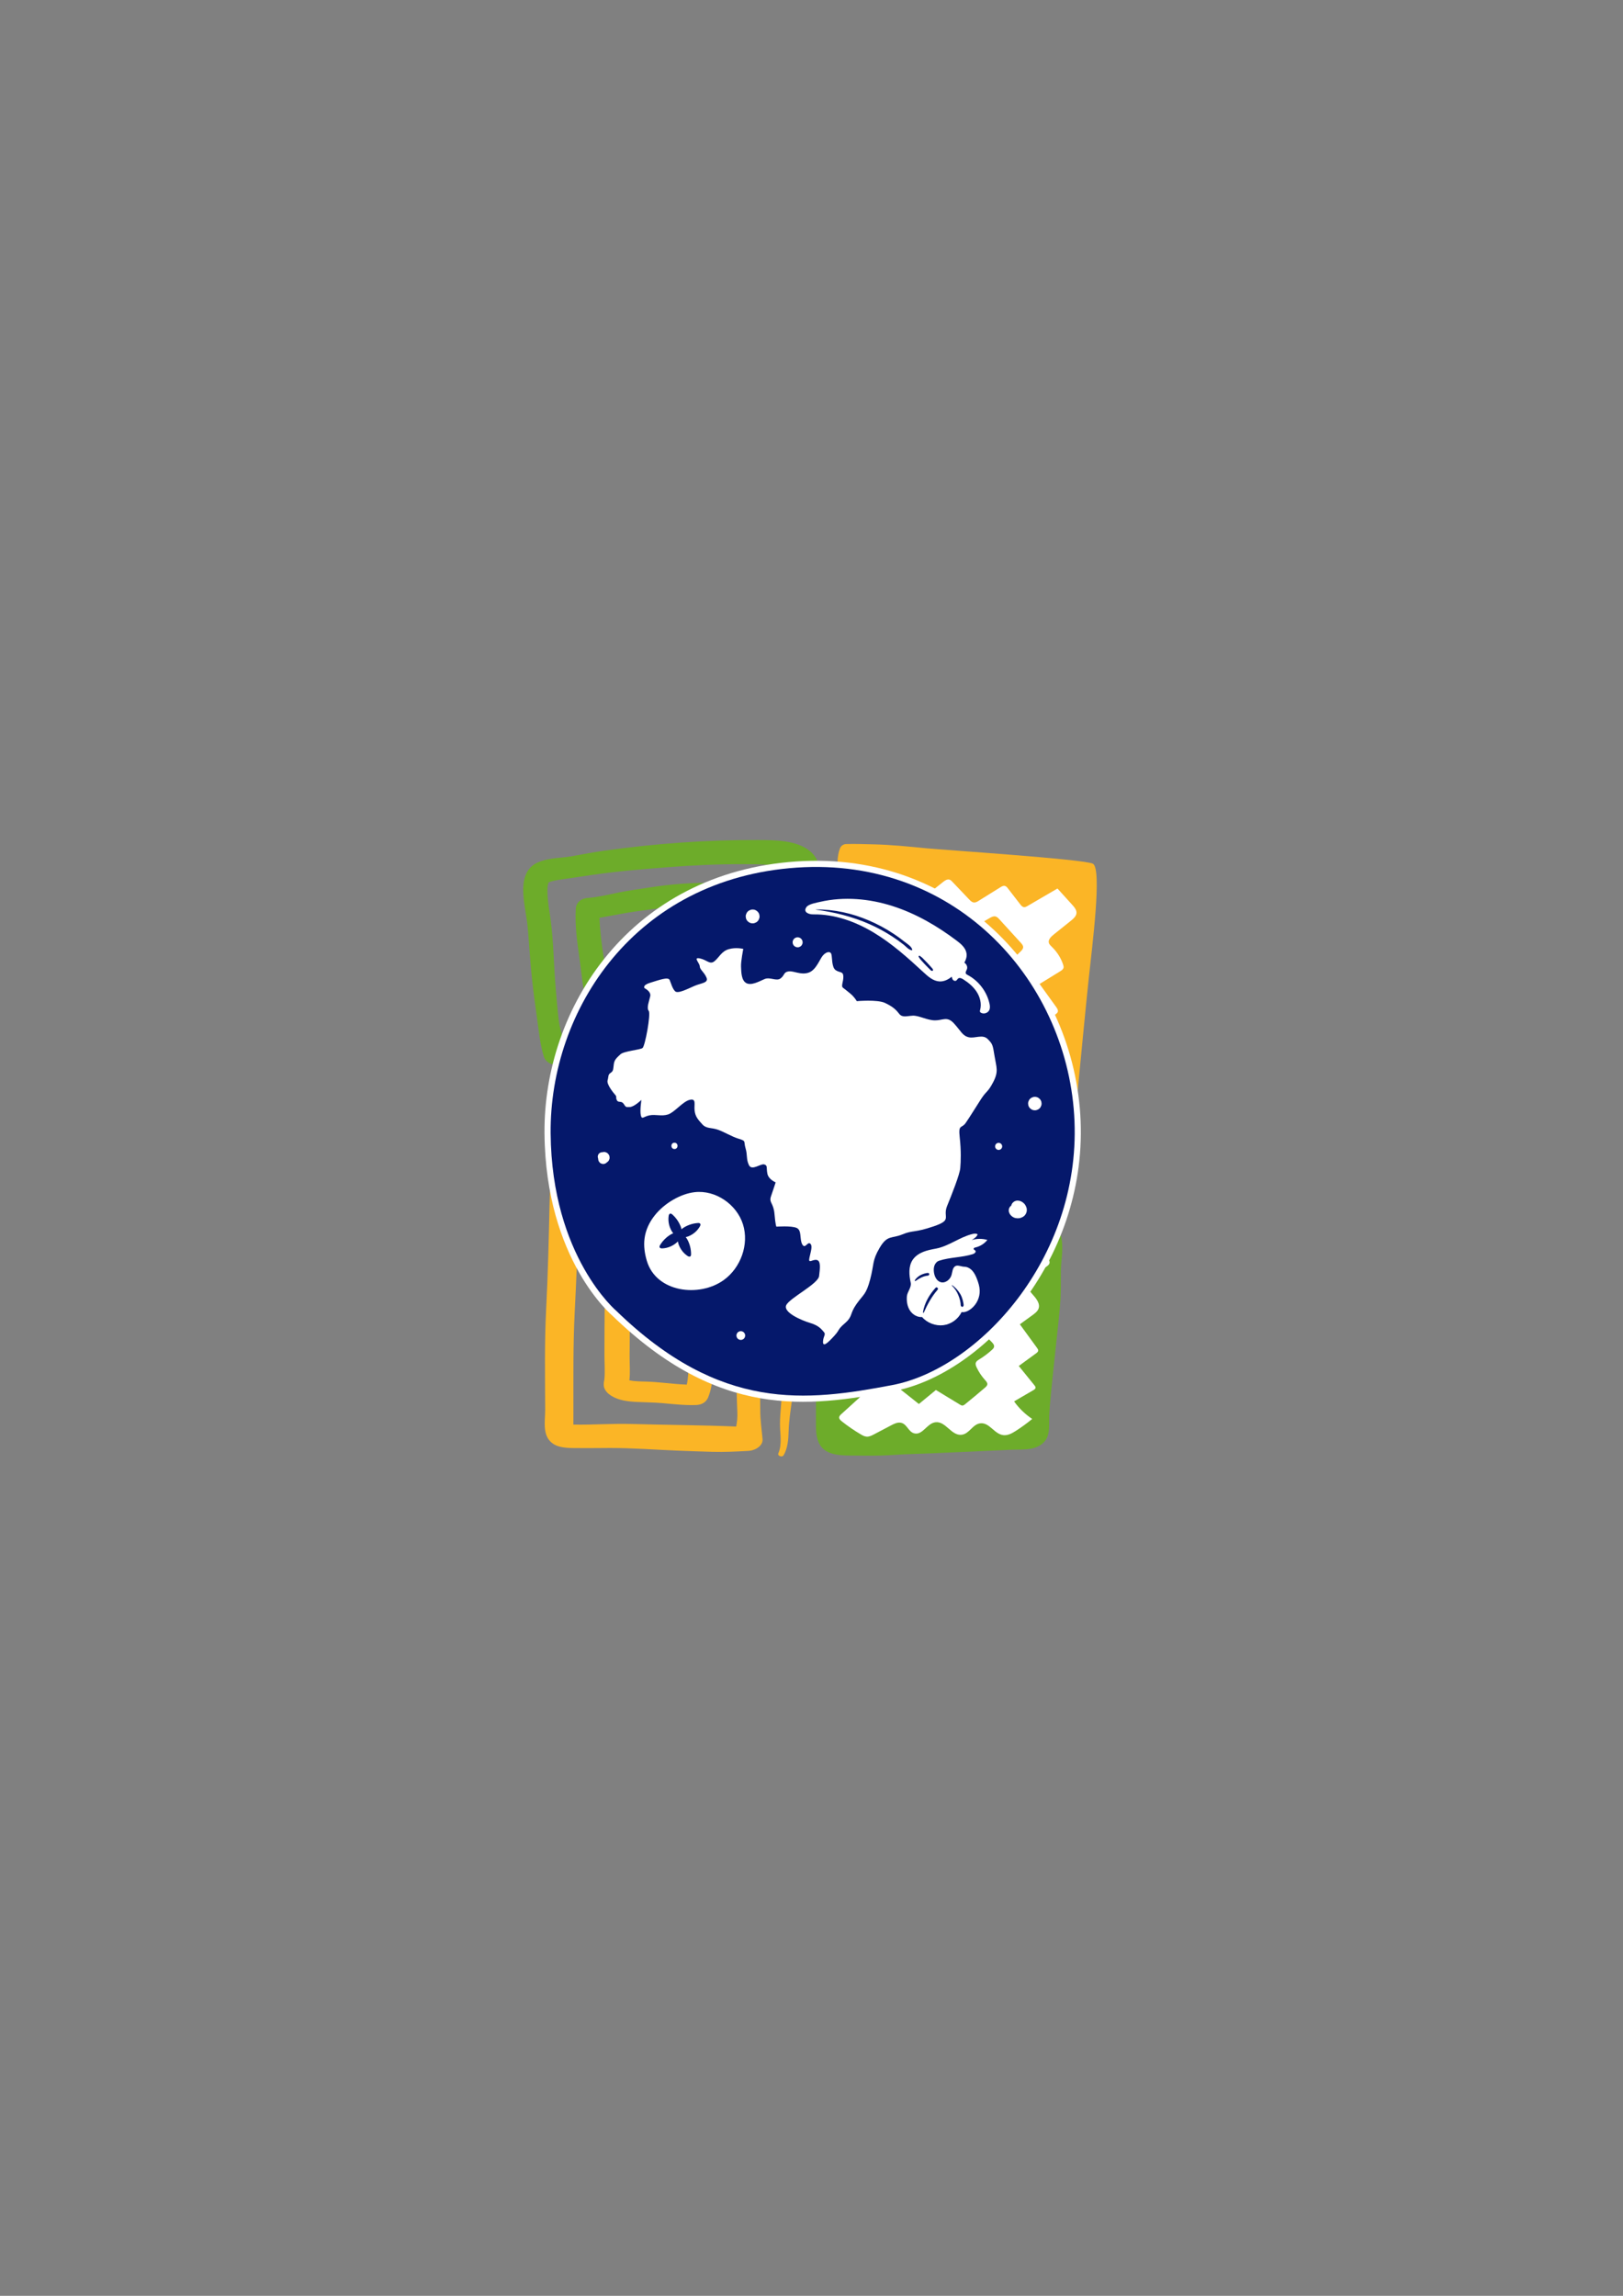 <?xml version="1.0" encoding="UTF-8"?>
<!DOCTYPE svg PUBLIC "-//W3C//DTD SVG 1.1//EN" "http://www.w3.org/Graphics/SVG/1.1/DTD/svg11.dtd">
<!-- Creator: CorelDRAW 2020 (64 Bit) -->
<svg xmlns="http://www.w3.org/2000/svg" xml:space="preserve" width="210mm" height="297mm" version="1.1" style="shape-rendering:geometricPrecision; text-rendering:geometricPrecision; image-rendering:optimizeQuality; fill-rule:evenodd; clip-rule:evenodd"
viewBox="0 0 21000 29700"
 xmlns:xlink="http://www.w3.org/1999/xlink"
 xmlns:xodm="http://www.corel.com/coreldraw/odm/2003">
 <rect x="0" y="0" width="21000" height="29700" fill="#808080" stroke="none"/>
 <defs>
  <style type="text/css">
   <![CDATA[
    .fil3 {fill:#05186B;fill-rule:nonzero}
    .fil2 {fill:#6DAC2A;fill-rule:nonzero}
    .fil0 {fill:#FBB526;fill-rule:nonzero}
    .fil1 {fill:white;fill-rule:nonzero}
   ]]>
  </style>
 </defs>
 <g id="Camada_x0020_1">
  <g id="_2668546891984">
   <g>
    <g>
     <path class="fil0" d="M14140.48 11173.34c-113.64,-58.79 -1932.64,-177.59 -2160.63,-200.03 -225.52,-22.17 -450.79,-45.17 -677.78,-50.42 -116.75,-2.69 -234.22,-7.28 -350.98,-4.04 -40.2,1.11 -69.81,23.72 -82.83,57.02 -41.35,105.83 -31.82,225.15 -30.25,335.5 1.85,130.04 -13.13,260.68 -21.39,390.5 -9.28,146.02 -161.03,2748.46 -164.99,2790.99 -9.53,101.84 -21.56,203.46 -31.4,305.28 -8.91,92.17 -11.75,184.5 -18.96,276.75 -4.64,59.49 -11.02,121.56 6.62,179.99 50.07,165.78 251.81,172.85 407.65,194.38 227.12,31.35 454.58,61.62 683.1,83.46 468.99,44.85 942.36,39.6 1413.23,53.99 155.96,4.77 352.22,38.46 501.24,-19.65 155.72,-60.71 178.06,-230.01 201.82,-363.25 74.96,-420.41 105.34,-849 146.69,-1272.93 41.6,-426.41 81.31,-852.97 126.42,-1279.1 42.7,-403.38 174.08,-1415.52 52.44,-1478.44z"/>
     <path class="fil1" d="M10994.58 15003.82c84.31,-74.96 164.59,-153.4 240.47,-234.97 5.65,-6.09 11.64,-13.41 9.64,-21.06 -1.4,-5.3 -6.33,-9.22 -11.01,-12.79 -90.49,-69.08 -180.98,-138.16 -271.47,-207.24 100.83,-89 194.46,-192.8 299.86,-277.66 -79.8,-53.02 -159.61,-106.05 -239.43,-159.07 -22.06,-14.67 -46.54,-33.91 -43.46,-58.04 2.19,-17.14 17.93,-30.21 32.68,-41.64 72.1,-55.93 144.21,-111.86 216.3,-167.81 25.96,-20.13 54.03,-44.18 53.81,-74.56 -0.2,-26.52 -22.13,-48.59 -42.8,-67.99 -80.65,-75.69 -161.31,-151.39 -241.98,-227.08 92.13,-71.47 184.23,-142.94 276.34,-214.39 30.41,-23.59 63.1,-51.18 64.96,-86.74 2.1,-39.97 -35.34,-72.04 -69.79,-98.33 -84.07,-64.16 -168.13,-128.31 -252.2,-192.47 165.38,-124.61 308.74,-271.62 423.41,-434.17 -102.81,-59.28 -205.6,-118.55 -308.4,-177.82 -13.56,-7.82 -28.33,-17.19 -31.01,-31.22 -2.49,-13.01 6.42,-25.45 15.6,-35.9 87.07,-99.21 232.94,-153.34 304.11,-261.84 9.69,-14.79 18.03,-31.72 14.33,-48.46 -5.5,-24.94 -34.53,-39.45 -60.53,-50.68 -89.72,-38.68 -179.43,-77.36 -269.13,-116.05 109.43,-136.55 233.38,-264.18 369.69,-380.72 17.2,-14.7 37.05,-30.17 61.09,-30.47 35.2,-0.44 58.64,30.42 76.6,56.93 60.27,89.01 135.56,170.21 222.67,240.13 20.63,16.56 44.88,33.46 72.82,32.41 25.93,-0.97 47.4,-17.12 66.59,-32.42 76.61,-61.04 153.21,-122.1 229.81,-183.14 22.99,-18.32 52.97,-38.03 82.17,-28.68 14.07,4.52 24.34,15.01 33.95,25.1 74.35,78.01 148.69,156.04 223.04,234.05 15.59,16.38 33.71,33.95 57.92,36.09 22.47,1.99 43.07,-10.02 61.47,-21.48 94.03,-58.59 188.06,-117.17 282.1,-175.75 16.42,-10.25 35.51,-21 55.21,-17.29 18.12,3.42 30.24,17.93 40.63,31.37 53.97,69.79 107.94,139.59 161.9,209.39 12.09,15.64 27.19,32.87 48.71,34.15 15.53,0.93 29.76,-6.94 42.72,-14.49 129.58,-75.51 259.15,-151.01 388.73,-226.52 63.11,69.71 126.22,139.42 189.34,209.12 29.45,32.53 60.53,69.55 56.34,110.91 -4.1,40.39 -40.55,71.66 -74.69,99.04 -72.66,58.24 -145.32,116.48 -217.99,174.72 -36.71,29.44 -76.94,68.44 -64.11,110.55 6.19,20.31 23.81,36.11 39.84,51.74 67.29,65.58 117.21,144.78 144.68,229.63 4.57,14.09 8.52,29.13 3.99,43.24 -6.06,18.77 -25.49,31.43 -43.7,42.62 -88.39,54.39 -176.8,108.78 -265.19,163.16 71.67,99.49 143.32,198.97 214.98,298.45 13.48,18.72 27.55,40.45 20.75,61.77 -5.19,16.28 -21.28,27.77 -36.51,38.15 -96.88,66.05 -193.77,132.12 -290.67,198.19 125.72,122.51 238.66,255.05 337.02,395.44 -104.62,74.36 -209.25,148.73 -313.86,223.11 -22.26,15.82 -46.33,34.52 -48.48,59.55 -2.1,24.38 17.4,45.67 35.75,64.11 85.37,85.75 170.75,171.52 256.12,257.28 13.77,13.83 28.32,29.45 28.08,47.8 -0.3,24.33 -25.83,41.8 -48.85,55.41 -123.46,73.01 -246.94,146.01 -370.4,219.02 114.46,107.23 228.92,214.46 343.37,321.68 -70,93.93 -168.43,171.45 -282.5,222.47 -33.27,14.89 -70.39,27.84 -107.15,22.02 -40.53,-6.42 -71.69,-34.04 -100,-60.24 -80.62,-74.63 -161.22,-149.26 -241.84,-223.9 -118.48,63.6 -236.96,127.21 -355.46,190.8 -19.33,10.37 -39.37,20.99 -61.83,23.63 -96.58,11.34 -132.3,-113.06 -216.46,-156.08 -57.07,-29.16 -131.45,-15.8 -188.2,13.85 -56.74,29.64 -101.88,73.34 -153.55,109.42 -12.98,9.06 -27.06,17.92 -43.43,20.34 -18.77,2.79 -37.86,-3.36 -54.25,-11.84 -50.99,-26.38 -82.24,-73.66 -123.34,-111.01 -41.11,-37.34 -106,-65.99 -158.33,-41.69 -35.64,16.54 -52.99,51.83 -75.83,80.93 -55.52,70.81 -160.05,111.37 -256.04,93.84 -95.99,-17.54 -175.08,-95.57 -177.01,-181.44l11.29 43.53z"/>
     <path class="fil0" d="M12134.18 11878.05c21.45,-16.05 45.59,-32.97 73.49,-32.34 29.07,0.65 52.82,20.08 73.35,38.56 66.2,59.65 129.59,121.81 189.94,186.28 111.41,-64.65 222.84,-129.31 334.25,-193.95 22.38,-13 48.1,-26.57 74.06,-21.07 21.03,4.46 36.27,20.38 49.97,35.4 92.85,101.77 185.69,203.56 278.53,305.33 15.22,16.68 31.23,35.33 30.89,56.89 -0.35,21.92 -17.5,40.33 -33.84,56.58 -72.27,71.81 -147.4,141.29 -225.2,208.27 71.58,99.63 143.15,199.28 214.73,298.91 19.17,26.68 39.12,56.03 35.94,87.66 -3.93,38.99 -41.12,67.55 -75.44,91.63 -73.36,51.43 -146.72,102.87 -220.06,154.31 -20.37,14.27 -42.14,30.54 -47.06,53.33 -5.34,24.77 10.94,48.72 26.5,69.72 68.7,92.73 137.41,185.46 206.11,278.17 15.12,20.42 30.84,42.55 30.26,67.08 -0.74,30.48 -26.1,55.34 -49.93,77.04 -76.8,70.02 -153.62,140.02 -230.42,210.02 -23.66,21.57 -48.9,46.38 -49.15,76.66 -0.17,20.75 11.67,39.86 23.32,57.76 90.6,139.17 191.53,272.91 301.91,400.03 -91.07,84.24 -184.74,170.2 -302.52,221.1 -117.76,50.89 -266.53,60.4 -373.9,-6.56 -76.21,-47.55 -137.71,-132.97 -230.37,-128.84 -52.4,2.35 -96.39,34.27 -138.42,62.49 -74.53,50.03 -158.68,93.8 -251.3,101.38 -92.63,7.56 -194.73,-29.22 -234.84,-104.66 -36.56,-68.76 -14.12,-153.44 34.61,-215.81 48.73,-62.37 119.94,-107.07 189.64,-150.47 -104.72,-75.95 -209.43,-151.89 -314.13,-227.85 95.48,-120.48 190.95,-240.96 286.44,-361.46 -64.83,-54.08 -129.67,-108.17 -194.5,-162.27 -19.94,-16.63 -40.99,-35.06 -45.56,-59.17 -6.35,-33.59 21.19,-63.96 46.86,-89.05 69.63,-68.07 139.26,-136.13 208.9,-204.2 19.39,-18.95 39.93,-40.34 40.57,-66.09 0.73,-30.25 -25.96,-54.67 -50.72,-75.17 -117.27,-97.19 -234.57,-194.38 -351.84,-291.57 162.05,-105.61 308.49,-230.55 434.26,-370.51 -61.21,-39.46 -122.41,-78.92 -183.61,-118.39 144.36,-100.46 277.72,-210.09 418.28,-315.17z"/>
    </g>
    <g>
     <path class="fil2" d="M13570.83 15787.33c-91.75,-41.87 -201.9,-40.6 -302.46,-38.98 -118.28,1.88 -235.72,-5.39 -353.96,-7.76 -292.17,-5.83 -582.96,-24.22 -874.73,-37.57 -277.51,-12.7 -556.82,-11.03 -833.83,-30.75 -170.34,-12.11 -341.67,-39.9 -511.92,-10.56 -89.62,15.43 -171.98,64.53 -201.58,143.97 -24.57,65.87 -19.66,147.07 -16.38,219.81 9.39,207.15 56.38,411.42 62.8,618.77 3.9,126.44 -5.6,252.97 -1.63,379.37 1.56,50.17 7.87,99.05 15.5,147.64 -0.27,12.67 -0.81,25.28 -1.02,37.95 -4.17,251.94 8.62,503.61 8.49,755.52 -0.07,128.31 -3.79,256.61 -2.54,384.92 0.98,101.52 -7.54,215.39 35.39,311.61 70,156.92 250.93,167.46 417.59,168.38 126.75,0.71 253.41,3.01 380.16,0.08 140.71,-3.24 281.06,-17.72 421.63,-20 143.25,-2.32 1132.25,-49.18 1270.19,-55.04 88.54,-3.75 179.96,2.78 266.89,-15.61 77.36,-16.38 147.27,-55.15 185.56,-118.11 51.66,-84.94 37.62,-195.83 39.93,-288.45 6.31,-254.53 132.45,-1267.86 146.75,-1522.75 7.02,-124.75 3.83,-249.14 5,-373.92 0.7,-74.31 11.57,-148.33 15.66,-222.52 8.19,-148.71 0.25,-347.66 -171.49,-426z"/>
     <path class="fil1" d="M10989.66 16040.94c23.33,-16.41 48.18,-32.78 77.69,-38.7 67.81,-13.63 131.66,31.2 176.14,76.58 44.48,45.4 89.43,98.46 157.66,110.43 92.75,16.28 173.81,-50.38 238.29,-109.07 54.02,-49.18 127.47,-101.14 203.45,-81.8 29.64,7.54 54,25.17 77.37,42.34 65.52,48.07 131.03,96.16 196.55,144.24 16.66,12.23 34.79,25.03 56.72,27.09 26.11,2.43 50.21,-10.87 71.75,-23.55 96.36,-56.84 192.73,-113.67 289.1,-170.5 22.35,-13.18 46.82,-26.92 74.03,-26.2 26.56,0.72 49.53,15.01 70.59,28.7 70.1,45.59 140.18,91.17 210.28,136.76 19.73,12.84 41.99,26.35 66.81,24.72 18.02,-1.19 33.79,-10.25 48.61,-19.01 81.91,-48.43 163.82,-96.86 245.74,-145.28 125.28,62.5 231.69,151.86 306.5,257.39 15.16,21.4 29.51,46.48 21.09,70.39 -6.44,18.23 -24.75,31.38 -42.42,43.13 -51.29,34.11 -104.95,65.67 -160.59,94.47 -27.62,14.29 -56.62,28.61 -75.09,51.12 -49.49,60.33 -0.92,142.28 51.67,200.73 52.59,58.44 113.43,128.96 84.56,198.24 -14.29,34.31 -48.3,59.61 -80.95,83.29 -53.14,38.5 -106.27,77.03 -159.4,115.53 74.15,101.79 148.29,203.58 222.44,305.35 8.2,11.25 16.72,23.64 14.87,36.77 -2.03,14.52 -16.06,25.46 -29.15,35 -74.07,53.93 -148.14,107.86 -222.2,161.79 67.2,82.96 134.42,165.91 201.63,248.87 8.6,10.61 17.62,22.68 15.12,35.38 -2.63,13.3 -16.87,22.38 -30,30.03 -82.35,47.97 -164.7,95.95 -247.04,143.93 60.9,86.89 140.62,164.32 234.02,227.27 -68.12,56.43 -140.58,109.1 -216.81,157.55 -45.21,28.75 -97.42,57.34 -153.64,52.05 -119.66,-11.26 -179.68,-165.35 -299.21,-153.23 -101.69,10.32 -141.92,136.38 -243.4,148.08 -134.24,15.5 -205.39,-178.92 -339.29,-161.54 -110.46,14.35 -164,168.56 -271.85,143.82 -77.64,-17.83 -93.68,-118.87 -171.23,-136.92 -43.62,-10.14 -88.01,10.88 -126.42,31.1 -75.71,39.8 -151.4,79.62 -227.09,119.43 -28.38,14.91 -59.25,30.4 -92.56,28.44 -27.62,-1.63 -52.07,-15.05 -74.8,-28.4 -86.71,-50.95 -168.99,-107.31 -245.92,-168.47 -17.8,-14.14 -36.64,-31.22 -35.58,-51.86 0.9,-17.28 15.64,-31.5 29.57,-44.15 74.76,-67.86 149.5,-135.71 224.25,-203.56 11.55,-10.49 23.91,-22.86 22.37,-37.14 -1.29,-12 -12.1,-21.47 -22.28,-29.88 -90.18,-74.53 -180.37,-149.06 -270.56,-223.59 59.58,-59.92 116.88,-111.6 176.45,-171.53 25.29,-25.43 52.07,-54.54 49.34,-87.69 -3.99,-48.24 -65.17,-75.4 -116.77,-96.18 -51.61,-20.78 -109.7,-57.24 -99.55,-104.84 3.81,-17.92 17.16,-33.18 30.13,-47.7 50.84,-56.98 101.66,-113.97 152.48,-170.93 17.08,-19.15 35.02,-43.61 23.27,-65.44 -7.43,-13.83 -24.65,-21.6 -40.7,-28.4 -80.58,-34.1 -161.18,-68.21 -241.77,-102.31 99.08,-137.02 208.73,-268.58 327.99,-393.56 -69.28,-41.71 -138.57,-83.41 -207.87,-125.11 -46.07,-27.74 -94.59,-58.07 -114.54,-102.85 -19.95,-44.76 151.12,-219.13 210.15,-260.62z"/>
     <path class="fil2" d="M11889.29 18162.9c73.51,-60.35 147.02,-120.69 220.53,-181.04 103.76,63.1 207.52,126.2 311.29,189.3 9.92,6.04 20.82,12.33 32.83,11.76 12.55,-0.59 22.95,-8.5 32.27,-16.03 87.19,-70.37 173.13,-141.99 257.78,-214.83 14.16,-12.19 29.17,-25.95 31.1,-43.43 2.27,-20.44 -13.91,-38.36 -28.36,-54.36 -45.17,-50.04 -82.41,-105.75 -110.27,-165 -9.41,-19.96 -17.79,-42.51 -9.38,-62.85 7.65,-18.5 27.3,-30.49 45.47,-41.72 57.46,-35.56 111.22,-75.86 160.34,-120.24 12.99,-11.73 26.25,-24.77 29.27,-41.03 4.57,-24.51 -15.21,-46.8 -33.7,-65.39 -61.76,-62.1 -123.53,-124.2 -185.29,-186.3 85.63,-67.34 171.26,-134.68 256.88,-202.02 15.75,-12.38 32.54,-26.41 35.36,-44.97 4.71,-31.13 -30.65,-54.07 -61.44,-69.35 -64.44,-32.02 -128.91,-64.04 -193.36,-96.06 40.33,-55.63 80.66,-111.26 121.01,-166.89 9.8,-13.53 19.98,-28.12 19.65,-44.24 -0.51,-25.35 -25.96,-43.86 -49.06,-58.62 -97.15,-62.02 -215.89,-127.17 -328.23,-90.91 -116.79,37.71 -194.17,177.44 -316.14,156.54 -58.32,-9.99 -99,-55.25 -140.78,-92.87 -41.79,-37.63 -101.61,-72.05 -157.14,-53.3 -28.8,9.75 -49.58,31.95 -69.45,52.95 -104.31,110.23 -220.69,211.36 -346.96,301.48 63.87,71.26 127.73,142.52 191.6,213.78 13.38,14.93 27.38,31.32 27.98,50.41 0.84,27.26 -25.29,48.37 -49.14,65.41 -49.43,35.27 -98.86,70.55 -148.28,105.83 -12.3,8.78 -25.24,18.39 -29.8,31.82 -8.86,26.15 17.22,50.41 40.4,68.25 61.94,47.71 121.11,98.3 177.16,151.48 12.15,11.54 24.8,24.43 26.46,40.18 2.1,19.9 -13.75,37.34 -28.62,52.29 -56.3,56.57 -112.59,113.13 -168.89,169.7 -12.14,12.21 -24.97,25.91 -25.24,42.21 -0.29,17.15 13.32,31.65 26.16,44.41 133.38,132.48 287.69,243.33 435.99,363.65z"/>
    </g>
    <path class="fil2" d="M10483.44 11013.47c-172.74,-146.26 -455.93,-145.39 -676.62,-146.51 -665.27,-3.38 -1337.08,46.45 -1994.52,138.84 -82.49,11.6 -164.48,25.84 -246.32,40.64 -36.88,6.67 -73.71,13.47 -110.57,20.21 -24.62,4.49 -49.21,9.28 -73.97,13.15 -0.51,0.08 -49.25,6.6 -47.22,6.64 -126.71,14.36 -258.61,18.8 -375.4,70.54 -232.67,103.04 -196.18,385.88 -168.41,579.96 8.62,60.29 18.53,120.4 28.22,180.55 1.12,6.98 5.66,46.15 1.04,6.07 1.06,9.12 2.29,18.21 3.3,27.33 5.31,47.69 9.04,95.6 13.06,143.41 15.5,183.63 25.96,367.64 45.51,550.97 17.99,168.69 39.76,337.41 64.12,505.42 24.95,172.17 39.16,347.18 89.8,515.2 23.47,77.9 114.19,124 198.99,103.59 183.37,-44.12 419.8,-21.85 621.7,-26.74 116.75,-2.82 232.91,-15.26 349.68,-19.16 133.49,-4.48 267.1,-4.46 400.63,-7.96 258.47,-6.74 514.18,-58.73 772.71,-57.52 63.98,0.31 80.62,6.19 146.45,12.77 43.96,4.41 87.72,3.44 130.31,-9.43 115.65,-34.94 179.73,-135.29 208.08,-238.09 22.78,-82.61 31.48,-167.81 53.83,-250.63 30.47,-112.89 54.57,-227.17 73.07,-342.21 38.55,-239.58 59.18,-481.95 58.75,-724.2 -0.18,-97.95 -2.65,-193.07 3.84,-290.82 6.86,-103.27 -11.9,-205.98 -101.84,-276.55 -91.5,-71.8 -208.15,-81.39 -322.75,-94.29 -118.63,-13.35 -237.65,-20.54 -357.14,-22.97 -291.91,-5.94 -573.44,13.24 -861.25,58.3 -137.95,21.6 -276.1,39.66 -412.78,67.66 -131.15,26.87 -261.3,59.27 -395.63,68.93 -85.43,6.14 -146.96,58.95 -151.84,139.21 -13.57,223.71 19.9,445.54 51.06,666.84 29.4,208.69 41.73,422.62 114.42,623.67 24.01,66.44 83.89,108.84 160.16,111.82 492,19.22 979.24,-73.16 1469.44,-92.45 80.25,-3.16 166.36,-64.33 158.85,-145.64 -25.36,-274.26 108.41,-568.52 0.39,-836.49 -22.7,-56.31 -76.66,-105.66 -147.3,-102.83 -204.82,8.25 -410.32,15.7 -614.89,28.12 -98.79,6 -190.98,24.46 -284.55,53.1 -91.5,28.01 -182.81,56.68 -279.49,64.57 -46.35,3.79 -65.44,72.09 -11.91,80.72 184.36,29.74 366.66,-6.53 551.47,-3.37 167.01,2.86 334.34,18.96 500.17,39.52 8.7,181.08 -34.07,360.97 -37.52,542.1 -394.01,27.94 -786.94,64.64 -1182.3,67.68 -44.58,-153.18 -63.03,-312.08 -87.29,-468.95 -26.41,-170.75 -47.73,-340.04 -54.27,-511.57 169.01,-27.85 336.16,-64.71 506.25,-86.97 238.54,-31.23 475.37,-67.82 716.97,-66.69 212.7,0.99 426.59,5.74 637.3,34.15 20.16,2.7 40.37,5.31 60.33,9.12 5.71,1.11 20.36,4.38 31.64,6.92 -4.67,81.66 -14.55,161.92 -14.39,244.01 0.39,216.82 -1.22,433.08 -24.63,649.05 -21.73,200.47 -81.71,394.13 -106.27,593.56 -5.43,44.08 -4.75,53.44 -14.94,96.61 -2.67,11.28 -6.31,22.31 -9.91,33.35 -12.35,-0.69 -24.69,-1.33 -37.05,-2.41 -49.51,-4.28 -99.05,-6.06 -148.77,-7.37 -244.79,-6.39 -489.39,25.2 -733.94,31.45 -133.49,3.41 -267.06,3.1 -400.52,7 -124.57,3.65 -248.5,16.68 -373.06,19.06 -185.88,3.52 -369.01,-2.71 -550.88,22.46 -30.98,-85.77 -55.46,-174.24 -65.9,-262.31 -15.97,-134.66 -26.67,-269.96 -38.52,-404.96 -25.52,-290.99 -26.14,-585.32 -63.68,-875.28 -13.97,-107.85 -26.23,-162.5 -36.06,-260.04 -4.55,-45.17 -7.74,-90.57 -7.31,-135.96 0.2,-20.43 1.48,-40.84 3.54,-61.19 0.78,3.52 7.74,-28.32 9.9,-39.27 6.9,-2.85 19.24,-7.96 20.97,-9.05 51.25,-16.84 106.51,-25.06 160,-32.53 127.88,-17.88 255.24,-37.92 383,-56.64 323.8,-47.4 653.19,-74.41 979.85,-99.79 330.15,-25.65 661.11,-41.27 992.49,-39.36 89.75,0.51 179.5,0.75 269.13,5.22 47.5,2.36 94.94,5.88 142.18,10.99 6.02,0.76 14.51,1.82 18.06,2.4 13.17,2.13 26.37,4.06 39.5,6.44 25.03,4.51 49.84,9.85 74.39,16.23 22.41,5.83 44.43,12.5 66.44,19.49 -35.44,-11.24 -0.95,4.88 14.87,10.3 3.32,5.17 6.6,10.38 10.03,15.47 0.62,1.2 0.87,1.67 1.41,2.67 2.15,5.6 4.21,11.24 5.96,16.95 14.62,59.48 16.11,58.3 18.32,118.7 2,55.18 -0.6,110.45 -4.62,165.5 -20.58,281.64 -36.22,562.09 -46.13,844.35 -5.59,159 -13.08,317.9 -16.6,476.96 -3.48,156.83 -8.39,315.33 -43.02,469.46 -10.01,44.58 60.31,78.63 84.95,32.83 146.77,-272.69 173.86,-566.46 215.35,-863.41 22.5,-161.13 52.5,-322.37 65.81,-484.38 6.05,-73.62 10.95,-147.28 16.07,-220.96 1.53,-22.19 3.4,-44.28 5.95,-66.4 1.07,-9.18 2.2,-18.36 3.44,-27.53 0.76,-3.64 4.32,-25.16 4.83,-28.3 34.89,-213.7 101.91,-521.49 -96,-689.05z"/>
    <g>
     <path class="fil0" d="M10507.37 14398.39c18.39,-99.91 -28.72,-215.59 -164.22,-240.27 -253.28,-46.16 -518.66,-41.37 -777.61,-55.67 -243.08,-13.43 -486.06,-28.68 -729.45,-37.6 -496.37,-18.21 -985.53,17.12 -1480,46.78 -108.22,6.47 -191.34,69.14 -195.3,162.22 -18.75,441.1 -40.25,881.7 -50.16,1323.09 -10.01,445.85 -21.02,891.49 -43.9,1337.02 -22.36,435.4 -13.97,871.57 -12.51,1307.21 0.5,146.37 -49.78,361.95 129.65,451.9 91.97,46.1 220.19,38.99 323.11,40.34 128.8,1.72 257.63,-1.33 386.43,-1.36 295.62,-0.06 591.46,22.93 886.66,34.75 147.02,5.9 294.08,11 441.18,15 153.58,4.16 306.07,-3.68 459.33,-11.85 94.3,-5.03 194.18,-66.84 185.98,-154.5 -11.55,-123.52 -29.42,-244.57 -29.55,-368.49 -0.11,-122.6 -2.8,-245.19 -5.1,-367.78 -4.71,-248.26 -5.21,-496.04 13.57,-743.95 35.51,-469.21 99.48,-940.07 62.15,-1410.64 -10.51,-132.55 -21.75,-263.56 -21.81,-396.55 -0.07,-136.72 1.32,-273.34 -16.86,-409.44 -11.55,-86.66 -72.62,-137.09 -177.34,-147.33 -119.81,-11.71 -239.34,-4.13 -359.34,1.21 -124.9,5.57 -246.81,-0.67 -371.26,-9.44 -200.43,-14.1 -399.34,-8.05 -599.62,-16.53 -90.15,-3.81 -183.43,4.7 -272.38,16.78 -34.63,4.7 -66.07,11.91 -98.51,23.14 -32.48,11.22 -41.15,19.55 -69.51,34.52 -0.77,0.6 -1.12,0.88 -1.96,1.54 -24.04,18.89 -15.78,8.8 -36.46,30.65 -53.74,56.81 -58.77,135.66 -65.8,204.85 -5.28,52.09 -7.56,104.48 -8.49,156.75 -1.78,100.1 16.83,198.71 21.67,298.46 5.39,111.77 1.8,224.14 1.46,335.98 -0.69,225.81 -2.53,451.61 -4.47,677.41 -1.9,221.47 -3.91,442.94 -5.03,664.41 -0.58,112.33 -0.92,224.67 -0.91,337 0.01,104.26 8.71,211.18 -0.59,315.19 -0.17,1.05 -0.29,1.74 -0.5,3.03 -2.47,14.98 -6.59,30.15 -7.54,45.23 -1.27,19.81 -1.22,40.12 5.18,59.58 14.56,44.28 47.78,78.15 91.07,105.29 96.77,60.67 213.1,74.22 331.33,80.18 111.16,5.61 221.63,5.58 332.62,15.41 145.29,12.87 290,29.91 436.51,24.27 73.84,-2.84 129.13,-39.43 152.78,-96.61 79.92,-193.21 59.65,-401.22 51.16,-601.67 -9.7,-228.72 9.91,-458.17 24.78,-686.46 13.92,-213.57 8.21,-423.05 3.81,-636.59 -4.13,-199.89 -10.49,-403.52 50.63,-598.48 32.39,-103.26 -59.34,-189.97 -180.68,-197.03 -156.62,-9.09 -320.96,18.98 -474.1,-9.92 -107.1,-20.2 -196.17,27.2 -233.76,110.26 -58.34,128.99 -46.68,272.35 -32.87,406.97 15.09,147.12 11.67,292.1 4.96,439.54 -7.25,159.46 -5.68,318.86 1.35,478.31 3.74,84.72 70.22,423.55 70.42,504.86 0.23,98.9 185.3,99.09 185.07,0 -0.18,-75 45.15,-399.03 44.15,-480.84 -1.9,-156.03 -0.41,-311.49 17.13,-466.94 16.05,-142.25 35.99,-283.85 32.08,-426.95 -1.78,-65.12 -5.2,-130.27 -1.97,-195.4 0.62,-12.66 1.86,-26.76 3.57,-41.1 57.98,2.22 116.14,1.18 174.47,-1.05 -9.91,140.77 -1.12,281.88 13.11,423.59 21.65,215.58 25.72,426.49 11.44,642.54 -15.03,227.51 -36.81,456.26 -31.05,684.25 4.06,160.47 26.87,326.4 -9.36,484.94 -177.58,-6.34 -353.78,-34.96 -531.72,-39.45 -76.17,-1.92 -144.89,-2.58 -211.14,-16.09 0.44,-3.34 1.12,-6.67 1.48,-10.01 10.34,-97.05 1.6,-197.43 1.9,-294.82 0.32,-100.26 0.94,-200.51 1.76,-300.78 1.66,-205.27 4.15,-410.53 6.71,-615.8 5.07,-408.6 22.1,-819.03 3.63,-1227.41 -3.33,-73.69 -4.29,-146.87 2.47,-220.42 2.13,-23.26 4.53,-46.53 7.36,-69.75 1.3,-10.59 2.78,-21.18 4.23,-31.77 -0.68,5.49 0.3,-0.19 1.67,-8.29 53.72,1.3 107.02,5.4 161.02,6.91 199.76,5.54 398.02,-14.03 598.32,-7.03 124.68,4.35 247.62,9.62 372.21,0.87 74.3,-5.22 148.51,-11.89 222.82,-14.84 12.51,186.86 3.55,374.73 25.77,561.26 27.78,233.3 32.05,466.98 23.4,701.21 -17.64,479.07 -70.4,954.48 -55.27,1434.31 4.24,134.47 10.08,268.91 13.6,403.39 1.76,67.2 8.22,136.24 1.99,203.29 -2.69,29.12 -7.5,58.35 -12.94,87.54 -452.75,-18.92 -906.44,-20.58 -1359.7,-33.2 -249.16,-6.93 -497.85,12.89 -746.88,7.89 0.61,-62.74 0.25,-125.54 0.36,-188.24 0.73,-419.83 -4.83,-840.11 16.62,-1259.68 21.74,-425.34 38.72,-850.45 50.32,-1276.05 11.54,-423.79 15.28,-850.05 50.61,-1273.36 189.08,-4.78 378.23,-10.67 567.3,-10.8 244.61,-0.16 488.36,13.39 731.98,30.61 243.49,17.21 486.39,39.38 729.45,60.24 123.81,10.62 247.69,20.87 371.7,29.74 53.89,3.86 107.79,7.45 161.74,10.68 4.33,15.89 8.34,31.82 11.58,47.92 15.44,76.52 33.9,152.74 46.71,229.6 23.34,139.98 18.68,282.35 16.42,423.23 -4.76,296 -4.38,591.98 -10.24,887.95 -11.95,602.06 -26.78,1204.11 -42.03,1806.12 -4.01,157.8 -28.68,314.97 -29.23,472.77 -0.43,124.43 30.22,261.9 -21.25,381.62 -14.17,33 50.32,56.03 68.66,24.04 54.22,-94.57 61.58,-206.14 64.54,-309.37 3.92,-137.07 25.18,-271.71 44.15,-407.74 41.37,-296.6 53.13,-596.94 79.28,-894.7 53.93,-614.3 99.74,-1229.12 163.11,-1842.79 16.79,-162.66 -10.3,-826.14 16.69,-972.81z"/>
     <path class="fil0" d="M7912.66 14825.41c3.38,-1.69 5.44,-2.93 8.34,-4.46 5.74,-4.51 9.44,-7.39 11.86,-9.24 -5.4,4.06 -15.15,11.17 -20.2,13.7z"/>
     <path class="fil0" d="M7932.86 14811.71c4.07,-3.08 5.12,-3.96 0,0z"/>
    </g>
   </g>
   <g>
    <path class="fil1" d="M7921.42 17018.31c0,0 -861.73,-718.11 -876.1,-2355.41 -14.35,-1637.29 1120.26,-3375.13 3260.23,-3518.74 2139.97,-143.63 3604.91,1536.75 3676.72,3360.76 71.82,1824 -1278.24,3274.59 -2412.85,3490.02 -1134.61,215.42 -2269.22,359.04 -3648,-976.63z"/>
    <g>
     <path class="fil3" d="M7980.68 16963.85c0,0 -842.05,-701.7 -856.08,-2301.59 -14.03,-1599.89 1094.66,-3298.01 3185.74,-3438.35 2091.07,-140.34 3522.54,1501.65 3592.72,3283.98 70.17,1782.33 -1249.04,3199.77 -2357.73,3410.28 -1108.68,210.5 -2217.37,350.85 -3564.65,-954.32z"/>
     <path class="fil1" d="M8299.47 14228.83c0,0 -92.42,89.51 -149.1,92.15 -56.68,2.64 -51.02,2.37 -81.47,-41.67 -30.46,-44.02 -68.56,-8.17 -87.41,-47.06 -18.84,-38.87 3.82,-39.94 -20.17,-67.23 -23.99,-27.28 -114.29,-136.69 -99.66,-188.5 14.64,-51.81 2.24,-73.96 40.87,-98.48 38.62,-24.52 31.38,-58.26 40.07,-115.47 8.7,-57.22 41.66,-81.47 85.15,-123.27 43.51,-41.78 252.98,-57.21 285.94,-81.47 32.95,-24.26 110.07,-442.54 79.88,-480.9 -30.2,-38.36 5.53,-125.24 19.64,-188.37 14.1,-63.16 -73.03,-104.54 -73.03,-104.54 0,0 -35.87,-38.11 76.18,-71.72 112.07,-33.62 229.25,-78.84 248.37,-34.27 19.11,44.55 33.35,106.37 69.21,144.48 35.85,38.09 163.34,-30.32 252.45,-68.56 89.11,-38.23 185.74,-37.05 153.96,-109.42 -31.76,-72.37 -84.11,-98.34 -86.2,-143.69 -2.13,-45.34 -90.84,-120.74 0.91,-102.3 91.75,18.47 128.93,84.9 189.17,36.66 60.25,-48.26 90.57,-129.2 185.88,-156.36 95.3,-27.16 187.32,-3.04 187.32,-3.04 0,0 -32.3,160.58 -29.14,228.59 3.17,68.03 2.51,175.99 66.72,212.77 64.19,36.78 163.86,-18.98 236.23,-50.75 72.36,-31.78 154.89,32.56 209.73,-9.77 54.84,-42.31 35.98,-81.2 103.74,-90.04 67.77,-8.82 155.7,49.57 256.4,16.48 100.72,-33.08 145.15,-177.18 188.38,-224.62 43.23,-47.46 93.98,-55.51 107.17,-16.35 13.17,39.14 2.24,170.31 55.1,207.62 52.86,37.3 97.15,12.53 100.32,80.54 3.16,68.03 -33.88,126.56 -4.48,147.92 29.4,21.34 41.26,32.16 94.39,75.13 53.13,42.98 84.11,98.34 84.11,98.34 0,0 265.89,-23.73 364.63,22.8 98.73,46.53 140.26,84.36 182.57,139.21 42.32,54.84 97.95,29.52 177.31,25.84 79.36,-3.69 184.56,59.58 286.85,60.5 102.3,0.92 156.35,-58.4 246.13,39.68 89.77,98.08 109.68,159.63 190.1,178.62 80.4,18.97 179.81,-42.45 245.32,22.67 65.51,65.12 66.04,76.45 89.9,223.04 23.86,146.59 54.59,196.29 -18.45,336.02 -73.03,139.75 -80.54,100.33 -160.03,223.32 -79.49,123 -142.76,228.2 -196.02,304.53 -53.26,76.32 -96.11,10.15 -76.59,185.35 19.51,175.19 14.51,311.76 7.13,397.32 -7.39,85.55 -109.16,340.24 -170.32,490.78 -61.17,150.55 76.47,178.24 -175.18,263.79 -251.66,85.56 -264.85,46.41 -404.18,104.02 -139.34,57.61 -192.99,3.29 -293.06,172.69 -100.04,169.4 -69.86,207.77 -122.98,409.06 -53.12,201.3 -87.66,191.55 -178.22,320.73 -90.57,129.19 -43.9,155.42 -147.65,245.46 -103.74,90.04 -58.92,76.59 -139.99,165.58 -81.07,88.98 -146.45,148.83 -144.2,74.88 2.24,-73.95 41.12,-92.8 11.19,-125.5 -29.92,-32.69 -60.64,-82.39 -175.85,-116.8 -115.22,-34.4 -352.9,-136.95 -311.76,-229.76 41.13,-92.82 413.26,-274.86 425.52,-377.69 12.26,-102.82 24.79,-199.98 -32.44,-208.67 -57.2,-8.71 -110.99,56.28 -92.27,-29.8 18.72,-86.09 43.89,-155.43 8.57,-182.19 -35.33,-26.75 -64.6,76.86 -101.78,10.43 -37.18,-66.45 -2.76,-181.66 -72.37,-212.51 -69.6,-30.85 -262.08,-16.21 -262.08,-16.21 0,0 -12.12,-16.48 -24.65,-163.6 -12.51,-147.12 -74.87,-144.21 -44.82,-230.83 30.05,-86.6 59.85,-178.88 59.85,-178.88 0,0 -92.55,-35.45 -107.57,-114.3 -15.03,-78.82 6.58,-102.56 -39.55,-117.45 -46.15,-14.9 -160.69,87.01 -198.4,9.23 -37.7,-77.77 -17.4,-129.85 -44.3,-219.49 -26.89,-89.64 12.78,-91.48 -85.15,-121.02 -97.95,-29.52 -185.88,-87.93 -272.49,-117.98 -86.61,-30.05 -148.17,-10.15 -202.08,-70.12 -53.93,-59.97 -89.79,-98.08 -99.15,-177.17 -9.35,-79.11 26.63,-160.31 -63.27,-139.08 -89.91,21.23 -196.96,162.54 -280.92,189.17 -83.98,26.63 -159.25,-3.96 -238.09,11.08 -78.83,15.03 -99.39,61.43 -113.63,-0.4 -14.22,-61.83 7.79,-199.18 7.79,-199.18z"/>
     <path class="fil1" d="M9613.51 15839.28c-81.04,-259 -355.09,-447.48 -624.71,-416.66 -96.55,11.03 -189,47.04 -273.54,94.98 -188.9,107.1 -347.57,288.37 -375.52,503.71 -12.63,97.3 1.71,196.64 29.86,290.63 122.66,409.45 678.86,475.36 994.87,247.68 220.17,-158.65 330.07,-461.34 249.04,-720.34zm-557.94 26.66l0 0c-33.68,59.16 -88.85,104.98 -152.16,129.38 -8.67,3.34 -19.59,6.43 -30.99,8.89 9.33,10.8 17.26,23.26 23.86,35.85 29.62,56.55 45.35,120.32 45.39,184.15 0,10.89 -1.33,23.48 -10.39,29.51 -10.64,7.07 -24.86,0.7 -35.51,-6.37 -56.71,-37.62 -98.67,-95.78 -118.7,-160.62 -2.38,-7.7 -4.4,-17.16 -6.04,-27.01 -4.86,5.23 -9.71,9.96 -14.18,13.92 -51.62,45.57 -118.71,73.78 -187.72,76.4 -12.96,0.49 -28.64,-1.51 -34.12,-13.26 -4.66,-10.02 0.83,-21.62 6.59,-31.05 33.79,-55.27 81.11,-102.19 136.67,-135.52 10.22,-6.15 21.27,-11.42 32.54,-15.73 -6.98,-8.48 -13.01,-17.09 -17.56,-24.63 -35.6,-58.94 -51.35,-129.99 -41.57,-198.37 1.84,-12.83 6.6,-27.9 19.15,-31.19 10.67,-2.8 21.12,4.7 29.36,12.04 48.33,43.14 86.04,98.1 108.89,158.71 3.83,10.17 6.78,20.86 9.04,31.65 9.39,-8.67 19.81,-16.49 30.6,-23.11 54.39,-33.41 116.94,-53.44 180.64,-57.85 10.85,-0.74 23.5,-0.27 30.13,8.36 7.79,10.13 2.4,24.74 -3.92,35.85z"/>
     <path class="fil1" d="M12620.36 16138.01c60.68,-13.93 116.32,-48.84 155.25,-97.4 -65.91,-18.94 -137.28,-18.36 -202.88,1.66 31.1,-18.66 64.3,-39.82 76.91,-73.82 -18.86,-14.38 -45.5,-9.92 -68.55,-4.33 -162.73,39.53 -305.8,157.61 -470.4,188.49 -56.36,10.57 -113.17,21.28 -166.35,42.78 -53.17,21.5 -103.12,54.81 -135.04,102.47 -56.59,84.49 -47.09,196.14 -25.56,295.52 13.23,61.07 -45.78,117.68 -50.01,180.02 -4.25,62.34 5.8,127.44 39.85,179.83 34.04,52.39 94.88,89.64 157.16,84.73 65.24,76.82 176.12,118.16 276.08,105.4 99.98,-12.76 191.58,-78.69 235.43,-169.43 44.15,7.59 89.71,-16.36 124.87,-44.15 70.82,-55.96 112.67,-146.76 109.25,-236.97 -1.91,-50.46 -17.05,-99.52 -35.34,-146.6 -14.69,-37.82 -31.91,-75.44 -58.82,-105.82 -26.91,-30.37 -64.93,-52.95 -105.5,-53.26 -36.23,-0.26 -85.81,-26.16 -116.67,-7.2 -36.11,22.17 -36.32,73.03 -47.98,113.76 -17.3,60.37 -81.15,111.25 -141.25,93.07 -51.28,-15.52 -78.62,-72.24 -86.25,-125.29 -4.27,-29.79 -4.19,-60.87 6.1,-89.17 10.28,-28.28 31.91,-53.47 60.52,-62.82 141.17,-46.16 295.66,-40.66 437.26,-85.54 20.36,-6.44 44.55,-26.83 32.05,-44.13 -6.74,-9.33 -22.57,-12.83 -22.86,-24.32 -0.28,-10.41 12.58,-15.16 22.73,-17.48zm-298.87 488.53l0 0c42.58,30.92 78.28,70.51 104.7,116.05 13.35,23.01 22.91,48.33 30.02,73.93 3.65,13.15 6.58,26.49 8.71,39.98 2.12,13.48 6.78,29.46 -0.7,41.75 -7.04,11.55 -21.11,9.59 -28.51,0 -7.61,-9.89 -5.46,-26.87 -6.89,-38.93 -1.42,-11.98 -3.69,-23.87 -6.43,-35.6 -5.44,-23.26 -13.54,-45.73 -22.31,-67.93 -18.37,-46.58 -47.07,-88.78 -82.86,-123.69 -2.83,-2.75 0.98,-7.94 4.27,-5.56zm-398.42 -100.75l0 0c-14.72,7.24 -29.56,14.77 -43.43,23.55 -6.53,4.14 -12.78,8.64 -18.96,13.27 -6.35,4.78 -14.12,7.23 -21.26,10.67 -1.71,0.82 -4.19,-0.56 -3.46,-2.67 2.62,-7.7 5.04,-16.12 10.25,-22.47 5.77,-7.02 12.36,-13.54 18.99,-19.74 13.03,-12.17 26.95,-22.88 42.76,-31.18 16.24,-8.52 33.4,-15.58 50.97,-20.82 8.34,-2.48 16.79,-4.57 25.34,-6.19 10.97,-2.1 21.42,-4.72 31.88,0.17 12.22,5.69 8.74,21.55 0,28.04 -7.16,5.32 -18.06,4.51 -26.7,6.02 -7.67,1.35 -15.28,3.05 -22.81,5.07 -15.01,4.05 -29.62,9.43 -43.57,16.28zm182.52 133.95l0 0c16,-17.46 41.23,8.27 25.85,25.83 -76.16,86.92 -132.03,189.59 -178.46,294.84 -2.92,6.62 -11.76,1.44 -10.77,-4.55 20.01,-119.95 82.01,-227.18 163.38,-316.12z"/>
     <path class="fil1" d="M12802.14 12978.98c-35.93,-155.06 -141.89,-292.46 -282.72,-366.61 -8.31,-4.38 -17.24,-9.01 -21.7,-17.28 -9.48,-17.57 6.15,-37.38 13.13,-56.07 11.69,-31.35 -5.22,-67.3 -33.14,-85.79 21.44,-37.36 34.27,-77.49 27.98,-119.83 -10.43,-70.37 -70.22,-121.62 -127,-164.47 -252.13,-190.3 -529.3,-351.38 -830.17,-447.54 -300.88,-96.17 -626.85,-125.38 -934.74,-54.86 -43.85,10.05 -149.18,27.71 -178.16,66.63 -49.11,65.95 26.83,96.81 88.19,95.87 275.85,-4.22 545.78,93.59 782.12,235.92 236.35,142.33 443.14,328.08 645.67,515.43 58.72,54.31 124.25,111.97 204.13,116.07 59.2,3.03 112.03,-23.91 159.33,-61.49 1.8,11.36 4.38,22.17 8.67,31.23 8.31,17.54 30.99,29.74 47.73,19.93 11.39,-6.67 16.39,-20.89 27.18,-28.49 18.48,-13.03 43.78,-1.64 62.89,10.45 68.38,43.25 132.59,95.89 176.3,163.99 43.7,68.09 65.03,153.37 44.37,231.59 -2.41,9.12 -5.26,19.29 -0.72,27.55 2.51,4.58 6.93,7.77 11.47,10.34 36.67,20.73 89.33,3.99 107.29,-34.1 12.83,-27.21 8.68,-59.18 1.9,-88.47zm-1003.18 -685.73l0 0c-42.79,-5.24 -73.45,-46.46 -106.41,-72.25 -47.15,-36.88 -95.73,-71.97 -145.81,-104.75 -94.29,-61.68 -193.75,-115.75 -296.83,-161.23 -219.21,-96.69 -455.87,-155.39 -692.91,-187 -1.46,-0.2 -1.57,-2.34 0,-2.37 237.04,-2.87 467.54,48.65 685.25,141.96 113.09,48.47 221.72,106.8 324.13,175.01 46.8,31.18 92.44,64.27 136.27,99.49 34.37,27.63 91.35,59.37 101.43,104.43 0.67,2.99 -1.49,7.15 -5.12,6.71zm260.76 266.64l0 0c-5.52,-1.33 -11.05,-2.67 -15.44,-6.47 -3.95,-3.42 -7.52,-7.44 -11.24,-11.14l-22.46 -22.26c-14.6,-14.47 -29.14,-28.83 -42.93,-44.07l-42.49 -46.97c-7.15,-7.9 -14.94,-15.55 -21.07,-24.26 -5.92,-8.41 -11.35,-17.21 -17,-25.78 -5.3,-8.02 5.59,-19.76 13.7,-13.71 8.7,6.47 17.54,12.81 26.09,19.47 8.31,6.49 15.4,14.73 22.8,22.23 14.39,14.61 28.81,29.19 43.2,43.79 14.86,15.05 28.76,30.86 42.77,46.7 7,7.91 14,15.83 21,23.74 3.51,3.96 7.5,7.77 10.54,12.1 3.03,4.33 3.92,9.18 4.86,14.31 1.37,7.52 -4.48,14.22 -12.33,12.32z"/>
     <path class="fil1" d="M13282.4 15625.52c-2.14,-7.93 -5.78,-15.74 -9.34,-23.04 -1.48,-3.04 -2.78,-6.19 -4.41,-9.15 -5.64,-10.27 -13.25,-20.12 -21.98,-27.94 -8.45,-7.59 -18.36,-15.24 -28.67,-20.49 -16.2,-8.25 -29.23,-11.75 -47.33,-13.07 -32.84,-2.42 -66.11,17.58 -80.18,47.29 -3.03,6.4 -5.11,12.54 -7.02,18.76 -3.3,2.55 -6.61,5.1 -9.92,7.65 -7.24,6.73 -12.36,14.7 -15.35,23.89 -3.37,5.81 -5.05,12.05 -5.08,18.75 -2.21,9.86 -1.77,19.73 1.33,29.61 0.87,4.73 2.65,7.88 4.73,12.81 1.78,4.21 3.28,8.5 5.63,12.41 4.71,7.79 10.49,15.05 16.67,21.71 5.93,6.41 13.54,11.43 20.47,16.58 2.61,1.94 5.32,3.68 8.24,5.13 7.97,3.93 16.11,8.08 24.77,10.09 9.19,2.13 18.71,3.15 28.03,4.02 11.93,1.11 24.69,-1.21 36.2,-3.38 2.92,-0.55 5.78,-1.32 8.59,-2.32 8.17,-2.89 16.5,-6.21 24.18,-10.32 7.53,-4.02 14.14,-9.89 20.74,-15.17 4.76,-3.82 7.9,-7.94 11.73,-12.9 19.79,-25.62 26.45,-59.53 17.97,-90.92z"/>
     <path class="fil1" d="M12965.62 14818.05c-2.17,-7.76 -6.1,-14.5 -11.79,-20.22 -3.09,-2.39 -6.19,-4.79 -9.26,-7.17 -7.16,-4.15 -14.87,-6.23 -23.16,-6.26 -6.3,-0.24 -12.18,1.09 -17.64,3.95 -5.69,1.84 -10.61,5.01 -14.76,9.48 -4.48,4.15 -7.63,9.07 -9.48,14.74 -2.86,5.48 -4.19,11.36 -3.95,17.67 0.54,4.06 1.1,8.12 1.64,12.18 2.18,7.77 6.1,14.52 11.79,20.23 3.09,2.38 6.19,4.78 9.28,7.17 7.14,4.15 14.86,6.23 23.12,6.26 6.32,0.23 12.21,-1.08 17.67,-3.95 5.69,-1.85 10.6,-5 14.75,-9.48 4.48,-4.15 7.63,-9.06 9.48,-14.75 2.87,-5.46 4.19,-11.35 3.95,-17.66 -0.54,-4.07 -1.1,-8.12 -1.64,-12.19z"/>
     <path class="fil1" d="M13473.94 14253.15c-4.15,-14.78 -11.62,-27.61 -22.43,-38.49 -5.89,-4.55 -11.77,-9.09 -17.66,-13.64 -13.6,-7.88 -28.27,-11.86 -44.02,-11.9 -12.01,-0.46 -23.21,2.05 -33.6,7.51 -10.82,3.5 -20.17,9.52 -28.07,18.03 -8.51,7.9 -14.51,17.26 -18.04,28.07 -5.46,10.39 -7.96,21.6 -7.51,33.6 1.04,7.74 2.08,15.47 3.11,23.2 4.15,14.76 11.63,27.59 22.44,38.49l17.65 13.64c13.6,7.88 28.28,11.84 44.02,11.9 12.02,0.44 23.22,-2.05 33.61,-7.51 10.81,-3.52 20.16,-9.54 28.07,-18.03 8.5,-7.9 14.51,-17.27 18.04,-28.07 5.46,-10.41 7.95,-21.6 7.51,-33.62 -1.04,-7.73 -2.08,-15.45 -3.12,-23.18z"/>
     <path class="fil1" d="M9639.81 17262.23c-2.69,-9.58 -7.54,-17.92 -14.55,-24.98 -3.82,-2.94 -7.63,-5.89 -11.45,-8.84 -8.82,-5.12 -18.35,-7.7 -28.55,-7.72 -7.8,-0.3 -15.07,1.32 -21.81,4.86 -7.02,2.29 -13.08,6.18 -18.21,11.7 -5.52,5.13 -9.41,11.19 -11.7,18.2 -3.54,6.76 -5.16,14.02 -4.86,21.82 0.67,5 1.35,10.02 2.01,15.04 2.69,9.58 7.54,17.9 14.55,24.96 3.82,2.95 7.64,5.9 11.46,8.85 8.81,5.12 18.34,7.68 28.56,7.71 7.78,0.3 15.05,-1.32 21.79,-4.86 7.02,-2.29 13.09,-6.19 18.21,-11.7 5.52,-5.12 9.41,-11.19 11.69,-18.21 3.55,-6.74 5.17,-14.01 4.87,-21.79 -0.67,-5.02 -1.34,-10.04 -2.01,-15.04z"/>
     <path class="fil1" d="M7885.08 14955.74c-2.25,-9.45 -6.58,-17.69 -13,-24.7 -5.12,-7.9 -11.92,-14.14 -20.37,-18.71l-17.35 -7.31c-9.66,-3.04 -19.32,-3.46 -28.97,-1.3 -4.94,0.22 -9.71,1.13 -14.31,2.63 -4.96,-0.2 -9.92,0.15 -14.87,1.71 -13.76,4.46 -27.01,12.97 -33.96,26.11 -7.11,13.46 -10.02,28.84 -5.73,43.8 0.82,2.86 1.64,5.73 2.47,8.58 0,0.03 -0.01,0.06 0,0.08 0.16,1.4 0.33,2.8 0.5,4.2 0.74,6.2 1.57,12.38 2.47,18.56 2.19,5.68 4.57,11.29 7.15,16.8 3.37,4.35 6.73,8.7 10.09,13.06 5.85,6.29 12.78,10.74 20.76,13.33 5.05,2.92 10.46,4.39 16.3,4.41 8.56,1.92 17.14,1.54 25.73,-1.14 5.13,-2.19 10.26,-4.35 15.39,-6.52 4.37,-3.36 8.71,-6.71 13.08,-10.08 0.38,-0.38 0.45,-0.95 0.85,-1.34 0.11,-0.07 0.27,-0.07 0.4,-0.15 4.89,-3.78 9.79,-7.57 14.7,-11.35 7.08,-6.59 12.09,-14.37 15.01,-23.38 4.55,-8.65 6.63,-17.98 6.26,-27.99 -0.87,-6.42 -1.73,-12.87 -2.6,-19.3z"/>
     <path class="fil1" d="M8727.02 14782.68c-52.54,0 -52.63,81.67 0,81.67 52.56,0 52.65,-81.67 0,-81.67z"/>
     <path class="fil1" d="M9824.75 11831.65c-4.26,-15.18 -11.93,-28.35 -23.03,-39.53l-18.14 -14c-13.97,-8.11 -29.04,-12.19 -45.2,-12.23 -12.35,-0.47 -23.85,2.1 -34.52,7.71 -11.11,3.61 -20.72,9.78 -28.83,18.52 -8.74,8.11 -14.92,17.72 -18.52,28.83 -5.61,10.67 -8.19,22.18 -7.71,34.51 1.05,7.94 2.12,15.88 3.19,23.82 4.26,15.17 11.93,28.36 23.04,39.52 6.04,4.67 12.08,9.35 18.13,14.01 13.97,8.11 29.04,12.19 45.22,12.23 12.33,0.47 23.83,-2.11 34.5,-7.71 11.12,-3.62 20.72,-9.79 28.84,-18.53 8.73,-8.11 14.91,-17.72 18.51,-28.83 5.62,-10.67 8.19,-22.18 7.72,-34.51 -1.06,-7.93 -2.13,-15.87 -3.2,-23.81z"/>
     <path class="fil1" d="M10383.03 12172.99c-3.08,-10.99 -8.64,-20.51 -16.68,-28.61l-13.11 -10.14c-10.11,-5.85 -21.01,-8.81 -32.72,-8.85 -8.92,-0.33 -17.25,1.53 -24.97,5.59 -8.04,2.61 -15,7.08 -20.87,13.4 -6.32,5.87 -10.8,12.83 -13.4,20.87 -4.07,7.73 -5.92,16.04 -5.58,24.98 0.77,5.73 1.54,11.49 2.31,17.23 3.08,10.98 8.64,20.52 16.67,28.6 4.37,3.38 8.75,6.76 13.13,10.13 10.1,5.88 21.01,8.83 32.71,8.86 8.93,0.34 17.25,-1.53 24.98,-5.58 8.04,-2.62 15,-7.08 20.85,-13.41 6.33,-5.87 10.81,-12.82 13.42,-20.86 4.06,-7.72 5.92,-16.05 5.59,-24.97 -0.79,-5.75 -1.56,-11.49 -2.33,-17.24z"/>
    </g>
   </g>
  </g>
 </g>
</svg>

